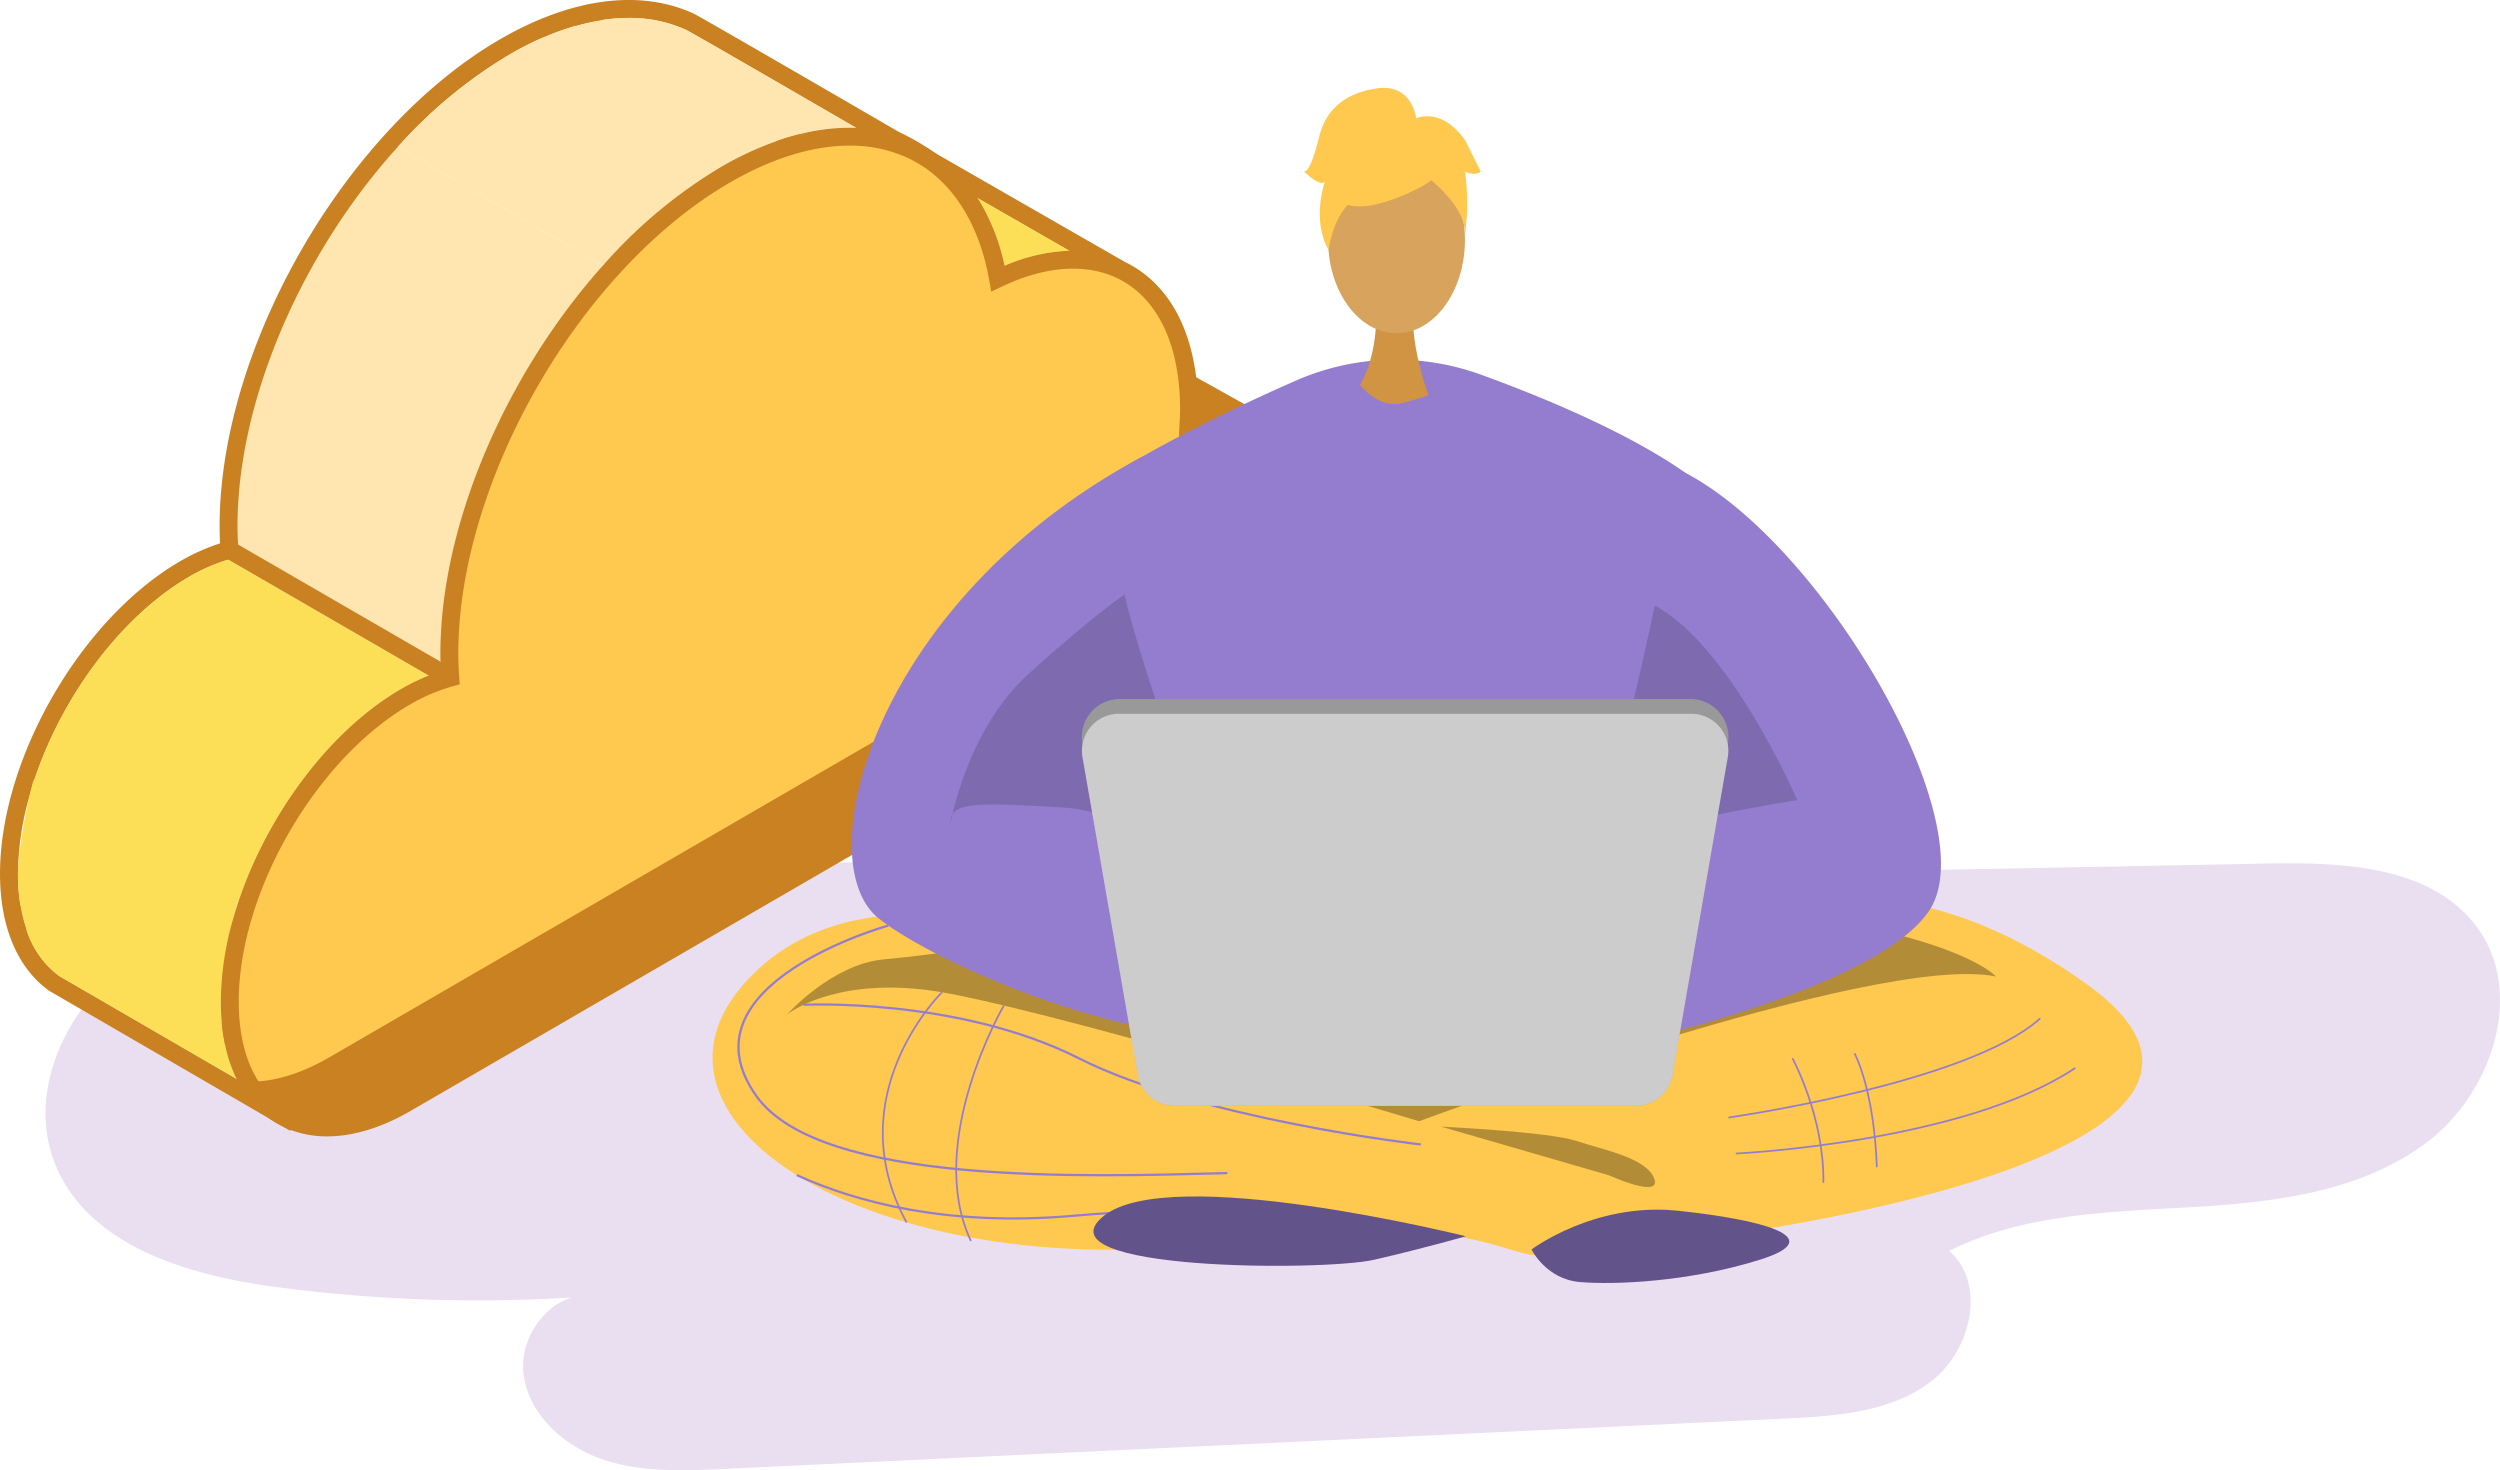 <svg xmlns="http://www.w3.org/2000/svg" width="588" height="345.809" viewBox="0 0 588 345.809"><defs><style>.a{fill:#eadff1;}.b{fill:#ffe5b0;}.c{fill:#c98121;}.d{fill:#fcdf56;}.e{fill:#e96244;}.f{fill:#ffc84f;}.g{opacity:0.3;}.h{fill:#947dce;}.i{opacity:0.15;}.j{fill:#62548a;}.k,.l,.o{fill:none;stroke:#947dce;stroke-miterlimit:10;}.k{stroke-width:0.537px;}.l{stroke-width:0.524px;}.m{fill:#999;}.n{fill:#ccc;}.o{stroke-width:0.412px;}.p{fill:#d19442;}.q{fill:#d8a35d;}</style></defs><g transform="translate(-874.373 -403.463)"><path class="a" d="M1177.445,561.292l227.822-4.375c17.736-.341,38.3.619,48.94,14.81,11.635,15.514,3.641,39.361-11.906,50.951s-35.94,13.954-55.3,15.073-39.485,1.57-56.811,10.282c8.96,7.878,5.06,23.764-4.5,30.895s-22.267,7.966-34.183,8.533L1042.251,699.3c-9.635.457-19.533.88-28.672-2.2s-17.474-10.518-18.691-20.085,7.28-20.008,16.79-18.4a360.669,360.669,0,0,1-75.519-2.167c-20.513-2.758-43.875-9.752-51.5-28.995-7.113-17.948,3.9-39.019,20.084-49.541s36.169-12.968,55.392-14.782A1547.353,1547.353,0,0,1,1197,558.992" transform="translate(2.626 49.648)"/><g transform="translate(874.373 403.463)"><path class="b" d="M1137.04,466.243v-.009a.33.33,0,0,0-.11-.091l-6.991-4.02-29.116-16.728-8.25-4.735c-.045-.026-.082-.064-.137-.091a61.414,61.414,0,0,0-8.185-4.735s-1.5-.872-3.955-2.293c-11.259-6.542-42.77-24.839-44.21-25.491a34.333,34.333,0,0,0-14.388-3,45.171,45.171,0,0,0-9.01.945c-.836.175-1.671.359-2.515.579a69.664,69.664,0,0,0-17.49,7.349c-35.941,20.748-65.075,71.215-65.075,112.709,0,1.945.091,3.817.211,5.652a44.849,44.849,0,0,0-10.424,4.432c-17.351,10.02-32.206,30.905-38.374,51.936-.146.5-.283.982-.421,1.477a69.824,69.824,0,0,0-2.634,18.343,48.232,48.232,0,0,0,.542,7.4,37.82,37.82,0,0,0,.872,4.184c1.716,6.322,4.89,11.1,9.148,14.14L931.664,660.4l3.1,1.808,3.753,2.165a.618.618,0,0,0,.147.093l2.137,1.248.624.358a.009.009,0,0,0,.009.009l.074-.111,1.12-1.66,8.459-12.553.009-.009,19.049-28.233L951.64,612.534l149.954-86.952c12.442-7.185,22.536-24.655,22.536-39.034a22.42,22.42,0,0,0-1.341-7.993l12.792-10.644,1.4-1.174A.362.362,0,0,0,1137.04,466.243Zm-11.68-4.322a42.273,42.273,0,0,0-15.223,3.532,49.82,49.82,0,0,0-6.313-15.9ZM993.74,415.746a68.317,68.317,0,0,1,15.681-6.771,47.141,47.141,0,0,1,6.121-1.33,40.226,40.226,0,0,1,6.194-.486,32.059,32.059,0,0,1,13.461,2.8c1.321.633,22.288,12.764,40.035,23.06a47.548,47.548,0,0,0-13.278,1.487,56.183,56.183,0,0,0-5.542,1.671,75.653,75.653,0,0,0-12.856,5.973,116.041,116.041,0,0,0-27.913,23.272L967.4,437.5A111.772,111.772,0,0,1,993.74,415.746ZM918.451,538.54a43.1,43.1,0,0,1,9.1-3.973l47.129,27.27a48.024,48.024,0,0,0-6.415,3.111c-16.874,9.737-31.473,29.575-38.318,50.018l-48.237-27.913C888.087,567.279,902.155,547.955,918.451,538.54Zm-30.7,93.943a21.777,21.777,0,0,1-7.671-10.873,35.7,35.7,0,0,1-1.423-5.689,45.61,45.61,0,0,1-.578-7.451,67.35,67.35,0,0,1,2.414-17.251L928.672,619.1a71.831,71.831,0,0,0-2.88,19.416c0,1.652.073,3.249.211,4.8a44.923,44.923,0,0,0,.78,5.314v.008a34.093,34.093,0,0,0,2.707,8.066Z" transform="translate(-873.856 -402.948)"/><path class="c" d="M1138.751,464.986c-.074-.056-.166-.11-.248-.164l-44.228-25.391a.544.544,0,0,1-.1-.064c-.065-.046-.129-.091-.2-.138a3,3,0,0,0-.283-.184c-.084-.064-.175-.118-.257-.174a54.25,54.25,0,0,0-7.607-4.35c-4.762-2.762-46.55-27.05-48.348-27.877-12.581-5.771-28.685-3.642-45.329,5.965-36.457,21.05-66.122,72.435-66.122,114.534,0,1.4.037,2.77.11,4.12a47.612,47.612,0,0,0-9.277,4.138c-23.426,13.526-42.485,46.532-42.485,73.582,0,12.415,4.065,22.16,11.607,27.547l51.946,30.152c.009.009.018.009.018.019l3.055,1.77,1.6.927.128-.183,1.22-1.809.211-.321,1.009-1.5,10.626-15.746v-.009l17.875-26.491-17.343-10.277,146.843-85.143c13-7.507,23.591-25.84,23.591-40.861a25.963,25.963,0,0,0-.99-7.3l12.414-10.341.68-.568a2.483,2.483,0,0,0,.734-1.056,2.4,2.4,0,0,0,.138-1.055A2.5,2.5,0,0,0,1138.751,464.986Zm-4.524,2.248-.449.376-12.974,10.8.531,1.4a20.479,20.479,0,0,1,1.2,7.25c0,13.681-9.636,30.372-21.481,37.217l-153.064,88.74,19.682,11.672L947.7,654.314l-6.387,9.469-1.1-.641-6.5-3.763s-.019,0-.019-.009l-2.688-1.578-.009-.009c-.009.009-.009.009-.018,0l-.972-.56L888.266,633a21.776,21.776,0,0,1-7.671-10.873,35.711,35.711,0,0,1-1.423-5.689,45.623,45.623,0,0,1-.578-7.451,67.35,67.35,0,0,1,2.414-17.251c.366-1.4.77-2.78,1.22-4.165,6.377-19.774,20.444-39.1,36.74-48.513a43.1,43.1,0,0,1,9.1-3.973c.276-.091.56-.175.836-.248l1.651-.458-.119-1.717c-.028-.367-.045-.734-.063-1.11-.084-1.431-.138-2.9-.138-4.4,0-28.639,14.176-61.7,34.85-85.9q1.391-1.638,2.835-3.221a111.772,111.772,0,0,1,26.336-21.757,68.313,68.313,0,0,1,15.681-6.771,47.142,47.142,0,0,1,6.121-1.33,40.226,40.226,0,0,1,6.194-.486,32.059,32.059,0,0,1,13.461,2.8c1.321.633,22.288,12.764,40.035,23.059,1.495.863,2.964,1.716,4.395,2.55q1.967,1.143,3.826,2.221a56.55,56.55,0,0,1,7.442,4.286,2.263,2.263,0,0,0,.21.138l.166.11a.615.615,0,0,0,.1.065.792.792,0,0,0,.1.064.53.53,0,0,1,.056.037l7.928,4.551.019.009,4.35,2.505,21.536,12.369,3.9,2.239a.035.035,0,0,0,.019.008Z" transform="translate(-874.373 -403.463)"/><path class="b" d="M1052.81,432.5a47.548,47.548,0,0,0-13.278,1.487,56.183,56.183,0,0,0-5.542,1.671,75.661,75.661,0,0,0-12.857,5.973A116.042,116.042,0,0,0,993.221,464.9l-48.239-27.914a111.769,111.769,0,0,1,26.336-21.757A68.318,68.318,0,0,1,987,408.457a47.144,47.144,0,0,1,6.121-1.33,40.223,40.223,0,0,1,6.194-.486,32.059,32.059,0,0,1,13.461,2.8C1014.1,410.072,1035.063,422.2,1052.81,432.5Z" transform="translate(-851.434 -402.43)"/><path class="d" d="M1069.486,451.008a42.272,42.272,0,0,0-15.223,3.532,49.82,49.82,0,0,0-6.313-15.9Z" transform="translate(-817.982 -392.035)"/><path class="d" d="M928.972,612.219,887.231,588a21.777,21.777,0,0,1-7.671-10.873,35.716,35.716,0,0,1-1.423-5.689,45.624,45.624,0,0,1-.578-7.451c0-5.57,2.073-16.152,3.634-22l48.182,27.886c-1.863,6.579-4.1,17.9-4.1,24.162,0,1.652.073,3.249.211,4.8a44.939,44.939,0,0,0,.781,5.314v.008A34.093,34.093,0,0,0,928.972,612.219Z" transform="translate(-873.338 -358.46)"/><path class="d" d="M973.273,530.077a48.016,48.016,0,0,0-6.415,3.111c-16.874,9.737-31.473,29.575-38.318,50.018L880.3,555.293c6.377-19.774,20.444-39.1,36.74-48.513a43.1,43.1,0,0,1,9.1-3.973Z" transform="translate(-872.447 -371.188)"/><g transform="translate(255.198 80.373)"><path class="e" d="M1076.917,466.052l-8.3,18.01a.349.349,0,0,0,.091.427c2.031,1.643,18.2,14.689,19.112,14.689.9,0,16.385-14.068,18.96-16.411a.355.355,0,0,0-.081-.576l-29.277-16.3A.363.363,0,0,0,1076.917,466.052Z" transform="translate(-1066.476 -463.57)"/><path class="c" d="M1088.338,501.844c-.939,0-1.682,0-20.436-15.159a2.458,2.458,0,0,1-.676-2.956l8.683-18.841,1.963-.76,1.092.473,29.278,16.305a2.488,2.488,0,0,1,1.26,1.884,2.458,2.458,0,0,1-.784,2.091C1090.086,501.844,1089.352,501.844,1088.338,501.844Z" transform="translate(-1066.993 -464.127)"/></g><g transform="translate(51.937 30.04)"><path class="f" d="M1140.787,496.227c-.065.037-.128.085-.193.123.1-1.524.193-3.047.193-4.543,0-29.737-19.757-42.706-44.936-30.719-5.59-31.715-32.094-42.885-63.972-24.481-35.939,20.75-65.074,71.212-65.074,112.711,0,1.945.085,3.817.211,5.652a44.736,44.736,0,0,0-10.428,4.432c-22.879,13.209-41.426,45.335-41.426,71.753s18.547,37.127,41.426,23.917l184.2-106.8c12.447-7.185,22.536-24.661,22.536-39.034S1153.234,489.041,1140.787,496.227Z" transform="translate(-913.058 -425.621)"/><g transform="translate(4.621 66.4)"><path class="c" d="M1143.741,476.715a24.36,24.36,0,0,1,.737,6.072c0,14.371-10.09,31.847-22.536,39.034l-184.2,106.8c-7.54,4.352-14.588,6.06-20.679,5.51,7.025,10.818,20.685,13.023,37.444,5.782L1135.77,537.492c11.392-9.01,26.936-29.65,26.936-44.022C1162.706,481.539,1153.225,474.309,1143.741,476.715Z" transform="translate(-917.062 -476.254)"/></g><path class="c" d="M1158.3,493.332c-.3-.174-.615-.339-.935-.485a13.964,13.964,0,0,0-6.635-1.285,20.642,20.642,0,0,0-7.323,1.77c0-.339.009-.678.009-1.008,0-1.689-.064-3.34-.192-4.937v-.009c-.065-.863-.147-1.706-.248-2.542-1.432-11.764-6.341-20.746-14.168-25.692a24.062,24.062,0,0,0-2.789-1.524,26.646,26.646,0,0,0-8.3-2.349,31.207,31.207,0,0,0-4.579-.2,42.271,42.271,0,0,0-15.223,3.532,49.818,49.818,0,0,0-6.313-15.9,38.8,38.8,0,0,0-3-4.157,34.708,34.708,0,0,0-7.065-6.479.546.546,0,0,1-.1-.064c-.065-.046-.129-.091-.2-.138a2.981,2.981,0,0,0-.284-.184c-.084-.064-.175-.118-.257-.174a32.452,32.452,0,0,0-3.809-2.092,34.217,34.217,0,0,0-8.808-2.725,38.243,38.243,0,0,0-5.065-.523,47.548,47.548,0,0,0-13.278,1.487,56.171,56.171,0,0,0-5.542,1.671,75.645,75.645,0,0,0-12.857,5.973,116.044,116.044,0,0,0-27.912,23.272c-.954,1.064-1.9,2.146-2.817,3.247-21.031,24.932-35.393,58.727-35.393,88.025,0,.643.009,1.267.028,1.891.018.753.046,1.487.084,2.22-.955.3-1.918.652-2.863,1.036a48.013,48.013,0,0,0-6.415,3.111c-16.874,9.736-31.473,29.575-38.318,50.018-.468,1.377-.89,2.762-1.276,4.139a71.832,71.832,0,0,0-2.88,19.416c0,1.652.073,3.249.211,4.8a44.932,44.932,0,0,0,.78,5.314v.008a34.093,34.093,0,0,0,2.707,8.066,25.947,25.947,0,0,0,2.174,3.688,22.9,22.9,0,0,0,5.745,5.772c.009.009.018.009.018.019.5.349,1.018.669,1.55.982.5.284.991.55,1.505.788.568.276,1.138.523,1.725.745a24.118,24.118,0,0,0,8.606,1.522c6.048,0,12.71-2,19.563-5.965L1136.54,553.986l.393-.23,5.424-3.147c13.012-7.505,23.591-25.839,23.591-40.861C1165.949,502.013,1163.233,496.187,1158.3,493.332Zm-18.049,53.634-184.2,106.8c-8.744,5.047-16.965,6.57-23.619,4.46a15.943,15.943,0,0,1-2.018-.771,14.32,14.32,0,0,1-1.551-.79c-.477-.274-.935-.568-1.386-.889a19.336,19.336,0,0,1-5.037-5.331c-3.037-4.689-4.652-11.094-4.652-18.775,0-25.7,18.112-57.074,40.373-69.93a43.089,43.089,0,0,1,9.938-4.221l1.652-.458-.11-1.716c-.128-1.79-.212-3.616-.212-5.506,0-40.768,28.721-90.512,64.021-110.891,9.874-5.7,19.444-8.6,28.015-8.6a32.061,32.061,0,0,1,13.645,2.882,28.8,28.8,0,0,1,3.569,1.991,2.247,2.247,0,0,0,.21.138l.166.11a.62.62,0,0,0,.1.065.8.8,0,0,0,.1.064c7.671,5.331,12.948,14.507,15.04,26.372l.477,2.725,2.505-1.192c8.726-4.148,16.948-5.249,23.766-3.258a18.371,18.371,0,0,1,2.321.816,18.908,18.908,0,0,1,2.083,1c.376.2.743.413,1.1.643,6.048,3.826,10.085,10.588,11.754,19.526v.009c.166.853.313,1.744.423,2.643a56.744,56.744,0,0,1,.468,7.442c0,1.449-.091,2.927-.183,4.4l-.147,4.1,3.505-2.267a25.535,25.535,0,0,1,3.165-1.55c3.945-1.587,7.533-1.671,10.341-.192a2.913,2.913,0,0,1,.313.164,8.284,8.284,0,0,1,1.459,1.064c2.652,2.358,4.083,6.442,4.083,11.7C1161.727,523.431,1152.093,540.122,1140.247,546.966Z" transform="translate(-913.574 -426.137)"/></g><g transform="translate(52.909 127.517)"><path class="c" d="M968.345,529.762l-1.055,1.826-1.055,1.817-1.661-.964-2.349-1.358L915.1,503.813l-.789-.459,1.055-1.826,1.055-1.817.982.569L965,527.826l2.147,1.248Z" transform="translate(-914.308 -499.711)"/></g><g transform="translate(1.056 212.027)"><path class="c" d="M878.913,564.444a35.709,35.709,0,0,0,1.423,5.689l-2.7-1.561-2.468-1.431,1.6-2.753.514-.89Z" transform="translate(-875.17 -563.498)"/><path class="c" d="M916.678,586.6l-.514.89-1.6,2.752-.054-.028v-.008a44.936,44.936,0,0,1-.781-5.314l2.258,1.3Z" transform="translate(-862.642 -556.547)"/></g><g transform="translate(135.089 2.1)"><path class="c" d="M980.08,405.993l2.854,1.652a47.137,47.137,0,0,0-6.121,1.33l-.477-.274,1.229-2.129.881-1.524Z" transform="translate(-976.336 -405.048)"/><path class="c" d="M1018.733,427.876l-.88,1.524-1.229,2.129-2.047-1.184-2.413-1.394a56.183,56.183,0,0,1,5.542-1.671Z" transform="translate(-964.696 -397.825)"/></g></g><g transform="translate(1041.953 424.127)"><g transform="translate(0 63.93)"><path class="f" d="M1163.946,611.6s-107.336-74.555-152.741-31.568c-36.254,34.325,28.1,74.65,110.426,63.807,57.948-7.633,64.515,3.453,74.666,3.214,75.529-5.788,177.3-28.386,127.772-63.887-67.469-48.362-113.106,2.909-136.615,15.671Z" transform="translate(-1000.86 -436.292)"/><path class="g" d="M1298.429,580c-28.21-5.821-135.683,34.033-135.683,34.033s-93.589-28.212-115.98-30.9-32.69,5.821-32.69,5.821,10.564-11.9,22.838-12.987,30-4.03,30-4.03,179.119-8.507,202.853-3.135S1298.429,580,1298.429,580Z" transform="translate(-996.566 -434.918)"/><path class="h" d="M1142.363,467.313a58.555,58.555,0,0,0-23.458,4.9c-20.345,8.9-58.236,27.593-58.848,36.724-.812,12.089,18.127,110.174,54.754,122.935a109.507,109.507,0,0,0,33.932,5.651,58.536,58.536,0,0,0,56.223-39.22c11.542-32.922,25.734-79.972,17.671-92.7-9.4-14.848-43.245-28.6-60.4-34.812a58.4,58.4,0,0,0-19.872-3.473Z" transform="translate(-981.637 -467.313)"/><path class="h" d="M1093.851,485.78c-63.211,33.87-78.736,95.026-62.017,108.5,11.714,9.445,55.885,30.337,94.17,28.994a624.528,624.528,0,0,1,74.242,2.261s65.675-13.364,78.775-33.046-23.241-83.618-55.827-102.1S1093.851,485.78,1093.851,485.78Z" transform="translate(-992.829 -462.935)"/><path class="i" d="M1172.66,510.964c17.912,9.554,33.522,45.753,33.522,45.753s-40.3,6.269-48.661,12.539,1.194-2.389,5.971-19.7S1172.66,510.964,1172.66,510.964Z" transform="translate(-951.039 -453.132)"/><path class="i" d="M1084.043,508.995c4.18,19.106,24.182,72.448,24.182,72.448s-18.527-21.1-38.213-22.3-26.992-1.492-26.867,3.284c.024.943,3.283-21.2,18.508-34.929S1084.043,508.995,1084.043,508.995Z" transform="translate(-987.123 -453.771)"/><path class="j" d="M1146.261,627.568s14.778-11.134,34.256-9.119,36.27,6.263,19.479,11.528-34.256,5.935-42.315,5.264S1146.261,627.568,1146.261,627.568Z" transform="translate(-953.622 -418.292)"/></g><path class="k" d="M1040.716,567.772S990.94,581.593,1009.7,607.9c15.074,21.141,77.72,18.94,110.765,18.091" transform="translate(-999.361 -370.746)"/><path class="l" d="M1017.04,581.852s36.328-1.761,64.694,12.574,80.457,20.283,80.457,20.283" transform="translate(-995.603 -366.194)"/><path class="m" d="M1196.546,623.246H1088.388a8.923,8.923,0,0,1-8.8-7.447l-13.041-77.834a8.92,8.92,0,0,1,8.8-10.4h134.24a8.921,8.921,0,0,1,8.8,10.4L1205.344,615.8A8.923,8.923,0,0,1,1196.546,623.246Z" transform="translate(-979.56 -383.807)"/><path class="n" d="M1196.546,622.4H1088.388a8.834,8.834,0,0,1-8.8-7.178L1066.549,540.2a8.7,8.7,0,0,1,8.8-10.02h134.24a8.7,8.7,0,0,1,8.8,10.02l-13.041,75.025A8.834,8.834,0,0,1,1196.546,622.4Z" transform="translate(-979.56 -382.96)"/><path class="l" d="M1015.809,612.072c13.919,6.34,35.4,12.16,65.106,9.568,58.324-5.081,77.545,7.183,77.545,7.183" transform="translate(-996.003 -356.354)"/><path class="j" d="M1156.081,625.223c-.646-.111-69.853-17.431-85.3-4.67s51.719,12.98,63.809,10.184S1156.081,625.223,1156.081,625.223Z" transform="translate(-978.89 -355.122)"/><path class="o" d="M1181.216,607.579s56.412-8.006,73.34-23.332" transform="translate(-942.266 -365.394)"/><path class="o" d="M1182.53,613.182s53.528-2.516,79.834-20.13" transform="translate(-941.839 -362.533)"/><path class="o" d="M1192.571,591.326s7.513,13.724,7.284,29.28" transform="translate(-938.577 -363.094)"/><path class="o" d="M1203.594,590.462s4.575,8.235,5.261,26.765" transform="translate(-934.996 -363.375)"/><g transform="translate(139.13)"><path class="p" d="M1120.979,459.217s1.337,14.925-7.869,23.179,21.215,0,21.215,0-5.661-14.3-4.391-23.179S1120.979,459.217,1120.979,459.217Z" transform="translate(-1104.086 -407.296)"/><ellipse class="q" cx="16.095" cy="21.959" rx="16.095" ry="21.959" transform="translate(5.654 13.79)"/><g transform="translate(5.463 6.123)"><path class="f" d="M1132.035,440.7s-27.863,15.449-19.594-9.355C1118.163,414.187,1151.037,429.646,1132.035,440.7Z" transform="translate(-1109.7 -423.681)"/><path class="f" d="M1128.291,434.505s15.59,9.25,14.086,18.531c0,0,3.438-27.706-12.063-28.4s-21.5.8-20.128,30.1C1110.187,454.731,1114.691,431.426,1128.291,434.505Z" transform="translate(-1109.996 -423.409)"/></g><path class="f" d="M1132.33,426.588s-.783-8.633-9.342-7.41-12.225,6.113-13.448,11-2.444,8.557-3.667,8.557c0,0,3.667,3.667,4.89,2.444,0,0-3.173,8.792.859,16.01,0,0,1.587-11.12,7.7-12.343S1132.33,426.588,1132.33,426.588Z" transform="translate(-1105.873 -419.059)"/><path class="f" d="M1125.251,424.877s6.112-3.667,12.225,4.89l3.667,7.336s-1.223,1.222-3.667,0c0,0,1.114,8.613-.054,13.475l-3.613-14.7Z" transform="translate(-1099.578 -417.423)"/></g><path class="h" d="M1118.462,469.947s4.8,8.693,12.124,6.634,9.379-3.16,9.379-3.16,10.751,14.368,5.718,16.656-41.4,6.634-43.233-1.373S1118,470.633,1118,470.633" transform="translate(-967.9 -402.527)"/><path class="o" d="M1045.01,579.616s-24.672,24.122-8.322,54.137" transform="translate(-991.039 -366.898)"/><path class="o" d="M1055.335,581.967s-18.751,32.152-7.752,55.373" transform="translate(-986.804 -366.134)"/><path class="g" d="M1130.218,603.468l39.414,11.43s12.528,5.68,10.694.791-11.885-6.721-18.318-8.86S1130.218,603.468,1130.218,603.468Z" transform="translate(-958.834 -359.149)"/></g></g></svg>